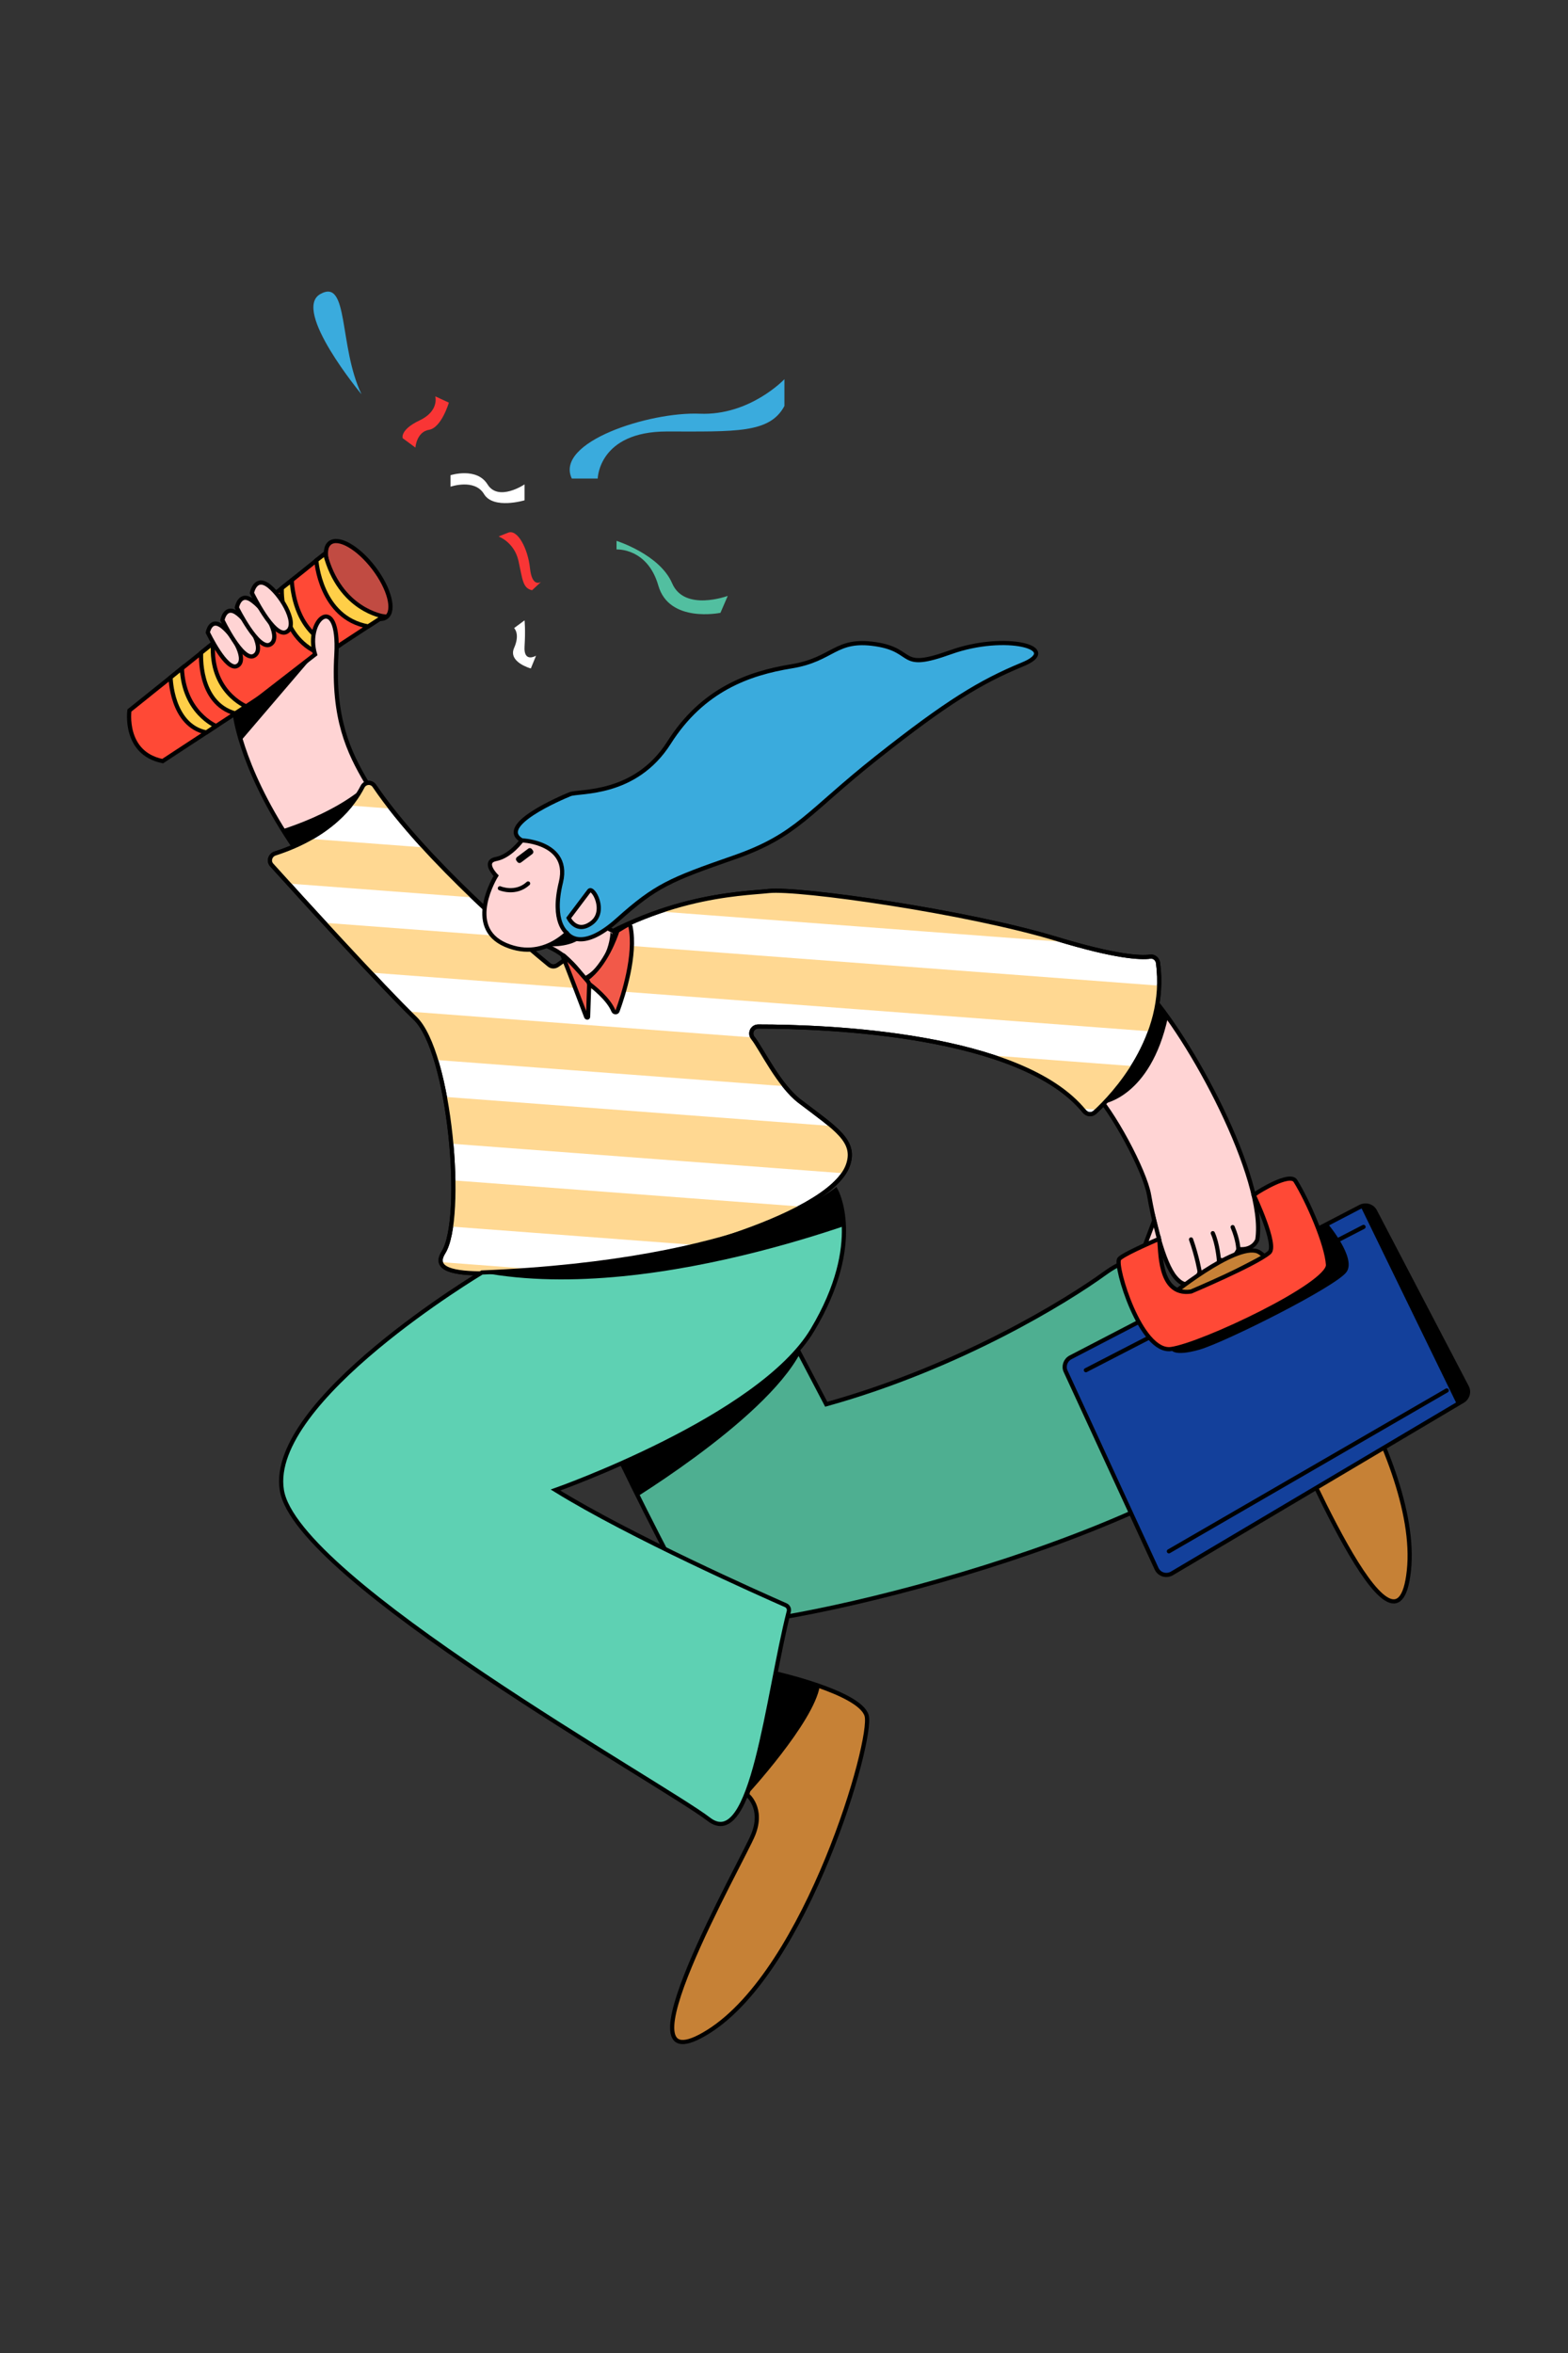 <?xml version="1.0" encoding="utf-8"?>
<!-- Generator: Adobe Illustrator 22.0.0, SVG Export Plug-In . SVG Version: 6.00 Build 0)  -->
<svg version="1.1" id="图层_1" xmlns="http://www.w3.org/2000/svg" xmlns:xlink="http://www.w3.org/1999/xlink" x="0px" y="0px"
	 viewBox="0 0 750 1125" style="enable-background:new 0 0 750 1125;" xml:space="preserve">
<rect x="0" y="0" width="750" height="1125" fill="#333333" stroke="none"/>
<style type="text/css">
	.st0{fill:#FF4936;stroke:#000000;stroke-width:2;stroke-miterlimit:10;}
	.st1{fill:#C14B42;stroke:#000000;stroke-width:2;stroke-miterlimit:10;}
	.st2{fill:#FFCF48;stroke:#000000;stroke-width:2;stroke-miterlimit:10;}
	.st3{fill:#FFD4D4;stroke:#000000;stroke-width:2;stroke-miterlimit:10;}
	.st4{clip-path:url(#SVGID_2_);}
	.st5{fill:#FFFFFF;stroke:#000000;stroke-width:2;stroke-miterlimit:10;}
	.st6{clip-path:url(#SVGID_4_);}
	.st7{fill:#FFD892;}
	.st8{fill:none;stroke:#000000;stroke-width:2;stroke-miterlimit:10;}
	.st9{fill:#3AABDD;stroke:#000000;stroke-width:2;stroke-miterlimit:10;}
	.st10{fill:#F25949;stroke:#000000;stroke-width:2;stroke-miterlimit:10;}
	.st11{fill:#C68136;stroke:#000000;stroke-width:2;stroke-miterlimit:10;}
	.st12{fill:#4EAF91;stroke:#000000;stroke-width:2;stroke-miterlimit:10;}
	.st13{clip-path:url(#SVGID_6_);stroke:#000000;stroke-width:2;stroke-miterlimit:10;}
	.st14{fill:#5ED1B3;stroke:#000000;stroke-width:2;stroke-miterlimit:10;}
	.st15{fill:none;stroke:#000000;stroke-width:2;stroke-linecap:round;stroke-linejoin:round;stroke-miterlimit:10;}
	.st16{clip-path:url(#SVGID_8_);}
	.st17{clip-path:url(#SVGID_10_);}
	.st18{fill:#13409B;stroke:#000000;stroke-width:2;stroke-miterlimit:10;}
	.st19{clip-path:url(#SVGID_12_);}
	.st20{fill:#F93535;}
	.st21{fill:#FFFFFF;}
	.st22{fill:#3AABDD;}
	.st23{fill:#52BFA0;}
</style>
<g>
	<g>
		<path class="st0" d="M61.9,339.7c0,0-2.9,20.4,15.9,24.2l105.6-69.2c0,0-19.1,1.1-28-30L61.9,339.7z"/>
		
			<ellipse transform="matrix(0.795 -0.606 0.606 0.795 -133.038 160.634)" class="st1" cx="171.4" cy="277.4" rx="9.4" ry="22.3"/>
		<path class="st2" d="M81.6,323.9c0,0,0.4,22.9,17.1,26.3l4.6-3.1c0,0-15.4-6.4-16.3-27.6L81.6,323.9z"/>
		<path class="st2" d="M96.2,312.1c0,0-1.7,23.9,16.3,29l5.2-3.4c0,0-17.4-7-15.8-30.2L96.2,312.1z"/>
		<path class="st2" d="M134.8,281.2c0,0-1.7,24.6,20.2,32.1l6-3.9c0,0-19.2-3.3-21.5-31.9L134.8,281.2z"/>
		<path class="st2" d="M151.3,267.9c0,0,1.8,27.5,24.8,31.6l7.4-4.8c0,0-21-2.9-28-30L151.3,267.9z"/>
		<path class="st3" d="M112.5,342.5c0,0,3.4,28,31.4,67.1s58.5,66.2,58.5,66.2l28-37.3c0,0-46.7-50-55.1-64.5
			c-8.5-14.4-16.2-30.5-14.4-61.1c1.7-30.5-15.3-16.9-10.2,0L112.5,342.5z"/>
		<g>
			<g>
				<defs>
					<path id="SVGID_1_" d="M112.5,342.5c0,0,3.4,28,31.4,67.1s58.5,66.2,58.5,66.2l28-37.3c0,0-46.7-50-55.1-64.5
						c-8.5-14.4-16.2-30.5-14.4-61.1c1.7-30.5-15.3-16.9-10.2,0L112.5,342.5z"/>
				</defs>
				<clipPath id="SVGID_2_">
					<use xlink:href="#SVGID_1_"  style="overflow:visible;"/>
				</clipPath>
				<path class="st4" d="M129.8,398.1c0,0,35.6-9.2,51.5-29.1c4.1-5.1-33.5,40.1-33.5,40.1L129.8,398.1z"/>
			</g>
		</g>
		<path class="st3" d="M436.7,439.8c3.4,1.1,89.3,10.4,110.9,33c21.5,22.5,58.3,90.9,53.8,119.9c0,0-1.8,5.3-9,4.5
			c0,0-2.2,6.7-9.3,5.1c0,0,0.4,7.6-9.3,6c0,0-4.1,11.1-11.5,2.5c-6.1-7-10.7-28-12.7-39.5s-17.6-40.7-27.2-50
			c-9.7-9.3-40.7-28.9-77.1-28.9C408.7,492.2,436.7,439.8,436.7,439.8z"/>
		<path class="st5" d="M131.5,408.1c-2.3,0.8-3.2,3.7-1.5,5.5c12.5,13.9,54.2,59.6,68.5,73.2c16.9,16.2,23.8,95.8,13.6,112
			s40.3,8.1,67.7,7.4s116.3-23.4,125.7-48.9c4.3-11.7-5.7-17.6-22.9-30.7c-10.1-7.6-18.6-25.5-22.4-30.2c-1.9-2.3-0.4-5.6,2.5-5.6
			c32.8,0,125.9,3.4,156,40.6c1.3,1.5,3.4,1.8,5,0.4c8.8-8.1,35-35.6,30.2-71.5c-0.3-1.8-1.9-3.2-3.8-2.9
			c-4.7,0.6-16.3,0.1-44.4-8.4C462,435.7,381.8,424.5,367.8,426c-13.7,1.5-54.9,1.7-101.1,35.4c-1.3,0.9-2.9,0.9-4.1-0.1
			c-10.4-8.5-58.9-49.3-83.5-85.5c-1.4-2.2-4.6-1.9-5.7,0.4C169.1,384.5,158.2,399.5,131.5,408.1z"/>
		<g>
			<g>
				<defs>
					<path id="SVGID_3_" d="M131.5,408.1c-2.3,0.8-3.2,3.7-1.5,5.5c12.5,13.9,54.2,59.6,68.5,73.2c16.9,16.2,23.8,95.8,13.6,112
						s40.3,8.1,67.7,7.4s116.3-23.4,125.7-48.9c4.3-11.7-5.7-17.6-22.9-30.7c-10.1-7.6-18.6-25.5-22.4-30.2
						c-1.9-2.3-0.4-5.6,2.5-5.6c32.8,0,125.9,3.4,156,40.6c1.3,1.5,3.4,1.8,5,0.4c8.8-8.1,35-35.6,30.2-71.5
						c-0.3-1.8-1.9-3.2-3.8-2.9c-4.7,0.6-16.3,0.1-44.4-8.4C462,435.7,381.8,424.5,367.8,426c-13.7,1.5-54.9,1.7-101.1,35.4
						c-1.3,0.9-2.9,0.9-4.1-0.1c-10.4-8.5-58.9-49.3-83.5-85.5c-1.4-2.2-4.6-1.9-5.7,0.4C169.1,384.5,158.2,399.5,131.5,408.1z"/>
				</defs>
				<clipPath id="SVGID_4_">
					<use xlink:href="#SVGID_3_"  style="overflow:visible;"/>
				</clipPath>
				<g class="st6">
					
						<rect x="352.5" y="117.2" transform="matrix(7.507199e-02 -0.997 0.997 7.507199e-02 -51.353 722.094)" class="st7" width="22.1" height="543.1"/>
					
						<rect x="346.6" y="195.8" transform="matrix(7.507199e-02 -0.997 0.997 7.507199e-02 -135.215 789.008)" class="st7" width="22.1" height="543.1"/>
					
						<rect x="343.7" y="235" transform="matrix(7.507199e-02 -0.997 0.997 7.507199e-02 -177.01 822.357)" class="st7" width="22.1" height="543.1"/>
					
						<rect x="340.7" y="274.4" transform="matrix(7.507199e-02 -0.997 0.997 7.507199e-02 -219.049 855.678)" class="st7" width="22.1" height="543.1"/>
					
						<rect x="337.7" y="313.7" transform="matrix(7.507199e-02 -0.997 0.997 7.507199e-02 -260.98 889.135)" class="st7" width="22.1" height="543.1"/>
					
						<rect x="334.8" y="353" transform="matrix(7.507199e-02 -0.997 0.997 7.507199e-02 -302.91 922.592)" class="st7" width="22.1" height="543.1"/>
					
						<rect x="349.6" y="156.5" transform="matrix(7.507199e-02 -0.997 0.997 7.507199e-02 -93.284 755.551)" class="st7" width="22.1" height="543.1"/>
				</g>
			</g>
		</g>
		<path class="st8" d="M131.5,408.1c-2.3,0.8-3.2,3.7-1.5,5.5c12.5,13.9,54.2,59.6,68.5,73.2c16.9,16.2,23.8,95.8,13.6,112
			s40.3,8.1,67.7,7.4s116.3-23.4,125.7-48.9c4.3-11.7-5.7-17.6-22.9-30.7c-10.1-7.6-18.6-25.5-22.4-30.2c-1.9-2.3-0.4-5.6,2.5-5.6
			c32.8,0,125.9,3.4,156,40.6c1.3,1.5,3.4,1.8,5,0.4c8.8-8.1,35-35.6,30.2-71.5c-0.3-1.8-1.9-3.2-3.8-2.9
			c-4.7,0.6-16.3,0.1-44.4-8.4C462,435.7,381.8,424.5,367.8,426c-13.7,1.5-54.9,1.7-101.1,35.4c-1.3,0.9-2.9,0.9-4.1-0.1
			c-10.4-8.5-58.9-49.3-83.5-85.5c-1.4-2.2-4.6-1.9-5.7,0.4C169.1,384.5,158.2,399.5,131.5,408.1z"/>
		<path class="st3" d="M279.5,468c0,0-10.3-17.9-28.8-17.7c0,0,15.9-0.6,23.5-14.9L293,445C293.1,445,293.1,461.1,279.5,468z"/>
		<path d="M261.7,452.4c0,0,9.5,0.9,15.7-3.4c6.1-4.3-6.1-3.1-6.1-3.1L261.7,452.4z"/>
		<path class="st3" d="M249.6,401.8c0,0-5.5,7.6-12.3,8.9c-6.7,1.3,0,8,0,8s-15.3,24.6,4.6,33.1c20,8.5,33.1-9.8,33.1-9.8
			s20-20.4,4.7-33.5C264.5,395.5,254.9,396.4,249.6,401.8z"/>
		<path class="st9" d="M249.6,401.8c0,0,4.3,0.1,9,1.9c6,2.3,12.3,7.3,9.7,18.1c-4.7,19.1,2.8,24.2,2.8,24.2s6.1,10.1,24.3-6.2
			c18.2-16.3,25.1-19.2,55.6-29.8c30.5-10.6,35.3-21.6,68.7-48s49.3-36,69.1-44.2c20-8-8-15.3-34-6c-25.8,9.3-16.5-0.9-36-3.8
			s-20,7.3-40.3,10.6s-42.4,11.1-58.5,36.5c-16.2,25.5-42.9,22.9-47.3,24.6C268.3,381.5,237.2,394.7,249.6,401.8z"/>
		<path class="st10" d="M280.9,469.7c2.9,2.2,10.1,7.8,12.5,13.6c0.4,0.9,1.7,0.9,2,0c2.7-7.4,8.9-26.6,6.2-40.2
			c-0.1-0.8-1-1.1-1.7-0.8l-4.2,2.5c-0.3,0.1-0.4,0.4-0.5,0.6c-0.8,2.4-5.5,15.9-14.4,22.5C280.4,468.4,280.4,469.3,280.9,469.7z"/>
		<path class="st10" d="M281.3,486.1c0,0.5-0.6,0.6-0.9,0.1c-2.4-6.4-9.8-25.7-11.2-29c-1.5-3.3,8.9,8.4,11.8,11.8
			c0.5,0.5,0.8,1.3,0.8,2L281.3,486.1z"/>
		<path class="st5" d="M315.8,392.2"/>
		<path class="st3" d="M281.8,425.9l-9.8,13c0,0,3.7,7.9,11.1,2.3C290.4,435.6,283.6,423.6,281.8,425.9z"/>
		<path class="st11" d="M371.1,800.1c0,0,40.1,9,43.4,20.1c3.4,11.1-28.3,121.3-75.6,151.1c-47.3,29.7,16.3-81.5,21.4-94.2
			s-2.9-19-2.9-19L371.1,800.1z"/>
		<path class="st11" d="M558.9,620.2c0,0,31.8-26,42.6-21.9c10.8,4.1,78.3,97,72.4,152.6c-5.9,55.6-54.2-63-61.1-74.8
			c-6.9-11.8-16.7-9.3-16.7-9.3L558.9,620.2z"/>
		<path class="st12" d="M297.9,700.6c0,0,32.5,67.5,41,75.1c8.7,7.6,194.5-29.5,272.1-93c0,0-12.9-13.5-38.2-45.4
			c-25.3-32.1-26.7-41.2-44.5-28.4c-17.8,12.9-69.1,44.7-133.1,62.5L382,646.2C382,646.2,322.1,634.4,297.9,700.6z"/>
		<g>
			<g>
				<defs>
					<path id="SVGID_5_" d="M297.9,700.6c0,0,32.5,67.5,41,75.1c8.7,7.6,194.5-29.5,272.1-93c0,0-12.9-13.5-38.2-45.4
						c-25.3-32.1-26.7-41.2-44.5-28.4c-17.8,12.9-69.1,44.7-133.1,62.5L382,646.2C382,646.2,322.1,634.4,297.9,700.6z"/>
				</defs>
				<clipPath id="SVGID_6_">
					<use xlink:href="#SVGID_5_"  style="overflow:visible;"/>
				</clipPath>
				<path class="st13" d="M294.9,720.5c0,0,69.7-41.1,87.1-74.3s-96.7,43.7-96.7,43.7L294.9,720.5z"/>
			</g>
		</g>
		<path class="st14" d="M230.5,608.4c0,0-102.5,61.2-95.7,104c6.7,42.8,182.9,140.9,204.2,157.4c21,16.3,28-59.1,38.3-99.4
			c0.3-1.1-0.3-2.4-1.4-2.9c-11.8-5.2-74.1-32.8-110.2-55.1c0,0,97.7-34.4,122.9-76.5c25.2-42.1,11.2-66.9,11.2-66.9
			S357.8,603.2,230.5,608.4z"/>
		<g>
			<g>
				<path class="st3" d="M99.4,302.4c0,0,8.9,18.7,14,16c5.1-2.5-1.3-14.3-7-18.8C100.7,295.1,99.4,302.4,99.4,302.4z"/>
				<path class="st3" d="M106.4,296.5c0,0,9.5,19.9,15,17.1c5.5-2.8-1.4-15.1-7.5-20C107.8,288.7,106.4,296.5,106.4,296.5z"/>
				<path class="st3" d="M113.3,290.5c0,0,10.1,20.5,15.8,17.7s-1.4-15.7-7.9-20.6C114.7,282.3,113.3,290.5,113.3,290.5z"/>
				<path class="st3" d="M120.5,283.5c0,0,10.4,21.6,16.4,18.7c6-2.9-1.5-16.5-8.1-21.9C122.1,274.9,120.5,283.5,120.5,283.5z"/>
			</g>
		</g>
		<path class="st15" d="M239.1,424.7c0,0,7.5,3.2,13.5-2.3"/>
		<path d="M247.4,412l-0.3-0.4c-0.5-0.6-0.4-1.4,0.3-1.9l5.2-3.9c0.6-0.5,1.4-0.4,1.9,0.3l0.3,0.4c0.5,0.6,0.4,1.4-0.3,1.9l-5.2,3.9
			C248.7,412.8,247.9,412.7,247.4,412z"/>
		<g>
			<g>
				<defs>
					<path id="SVGID_7_" d="M230.5,608.4c0,0-102.5,61.2-95.7,104c6.7,42.8,182.9,140.9,204.2,157.4c21,16.3,28-59.1,38.3-99.4
						c0.3-1.1-0.3-2.4-1.4-2.9c-11.8-5.2-74.1-32.8-110.2-55.1c0,0,97.7-34.4,122.9-76.5c25.2-42.1,11.2-66.9,11.2-66.9
						S357.8,603.2,230.5,608.4z"/>
				</defs>
				<clipPath id="SVGID_8_">
					<use xlink:href="#SVGID_7_"  style="overflow:visible;"/>
				</clipPath>
				<path class="st16" d="M430.1,576.5c0,0-114.3,48-199.6,31.9S450.3,528.7,430.1,576.5z"/>
			</g>
		</g>
		<g>
			<g>
				<defs>
					<path id="SVGID_9_" d="M371.1,800.1c0,0,40.1,9,43.4,20.1c3.4,11.1-28.3,121.3-75.6,151.1c-47.3,29.7,16.3-81.5,21.4-94.2
						s-2.9-19-2.9-19L371.1,800.1z"/>
				</defs>
				<clipPath id="SVGID_10_">
					<use xlink:href="#SVGID_9_"  style="overflow:visible;"/>
				</clipPath>
				<path class="st17" d="M357.4,858.1c0,0,31.8-34.5,34.7-51.9c2.9-17.4-21-6.1-21-6.1L357.4,858.1z"/>
			</g>
		</g>
		<path class="st15" d="M573.8,608c0,0-1.1-6.9-4.1-15.4"/>
		<path class="st15" d="M583,602.2c0,0-0.6-7.5-2.9-12.6"/>
		<path class="st15" d="M592.3,597.1c0,0-0.1-4.3-2.7-10.4"/>
		<polygon class="st3" points="552.1,583.5 547.5,595.7 554.4,592.5 		"/>
		<path d="M553.5,479.7c0,0-0.6,20.9-25.7,48c0,0,22.4-3.1,30.8-41.1L553.5,479.7z"/>
		<path d="M150.7,312.7l-35.4,41.4c0,0-2.4-3.3-2.8-11.6L150.7,312.7z"/>
		<g id="BAG">
			<path class="st18" d="M509.7,655.6l43.5,94.4c1.3,2.8,4.6,3.8,7.3,2.3l139.2-82.5c2.3-1.4,3.2-4.3,1.9-6.7l-43.9-84
				c-1.3-2.5-4.3-3.4-6.9-2.2L512,649C509.6,650.3,508.6,653.2,509.7,655.6z"/>
			<line class="st15" x1="519.4" y1="655.1" x2="652.2" y2="586.6"/>
			<line class="st15" x1="559.1" y1="741.7" x2="692" y2="664.8"/>
			<path d="M560.1,645.2c0,0,0.9,3.7,13.6,0.1c12.7-3.7,65.8-30.4,70.4-37.2c4.7-6.7-8.9-22.9-8.9-22.9l-6.4,3.3l-85.7,42.5
				L560.1,645.2z"/>
			<path class="st0" d="M619.6,564.6c-2.8-4.3-18.1,5.5-18.1,5.5l0,0l-1.8,1.3c0,0,11.5,24.2,7.4,27.5c-6.6,5.6-37.4,18.6-37.4,18.6
				c-16,2.4-14.4-20.9-15.3-25.2c-5.5,2.4-17.8,7.8-19.1,9.7c-2.2,3.2,10.2,44.9,24.8,43c14.6-1.9,75.7-30.8,75.1-40.3
				C634.6,595,625.6,574.2,619.6,564.6z"/>
			<g>
				<g>
					<defs>
						<path id="SVGID_11_" d="M509.7,655.6l43.5,94.4c1.3,2.8,4.6,3.8,7.3,2.3l139.2-82.5c2.3-1.4,3.2-4.3,1.9-6.7l-43.9-84
							c-1.3-2.5-4.3-3.4-6.9-2.2L512,649C509.6,650.3,508.6,653.2,509.7,655.6z"/>
					</defs>
					<clipPath id="SVGID_12_">
						<use xlink:href="#SVGID_11_"  style="overflow:visible;"/>
					</clipPath>
					<polygon class="st19" points="650.9,577 697,671.7 705.9,667.8 657.3,564.5 					"/>
				</g>
			</g>
		</g>
	</g>
	<g id="烟花">
		<path class="st20" d="M192.6,209.5c0,0-1.4-4,8.1-8.5s7.5-11.5,7.5-11.5l6.5,3c0,0-3.5,12-9.5,13s-6.5,8.5-6.5,8.5L192.6,209.5z"
			/>
		<path class="st21" d="M215.5,232.7c0,0,11.5-4,16,3.5s19.4,3,19.4,3v-7.6c0,0-12.5,8.4-17.7,0s-17.7-4.4-17.7-4.4L215.5,232.7
			L215.5,232.7z"/>
		<path class="st20" d="M238.5,256.5c0,0,7.5,2.7,9.5,11.7s2,13,6.5,14l4.3-4c0,0-4.3,3-5.3-6.5s-6-18.9-10.5-17L238.5,256.5z"/>
		<path class="st21" d="M245.9,300.3c0,0,3,2.7,0,9.5c-3,6.8,8,9.8,8,9.8l2.5-6.1c0,0-6,3.6-5.5-4.4s0-12.5,0-12.5L245.9,300.3z"/>
		<path class="st22" d="M285.9,228.8c0,0,0.4-22.5,33.1-22.5s49.2,1,56.2-12.2v-12.8c0,0-16.5,17.5-40.5,16.5s-69.5,13.5-61.2,31
			H285.9z"/>
		<path class="st23" d="M295,262.7c0,0,14.7-0.8,19.9,17.3s29.7,13,29.7,13l3.5-8.1c0,0-20.7,7.7-26.6-6
			c-5.9-13.8-26.6-20.3-26.6-20.3v4.1H295z"/>
		<path class="st22" d="M172.9,188.5c0,0-33.4-40.2-19.7-47.9C167,132.8,161.9,165.4,172.9,188.5z"/>
	</g>
</g>
</svg>
